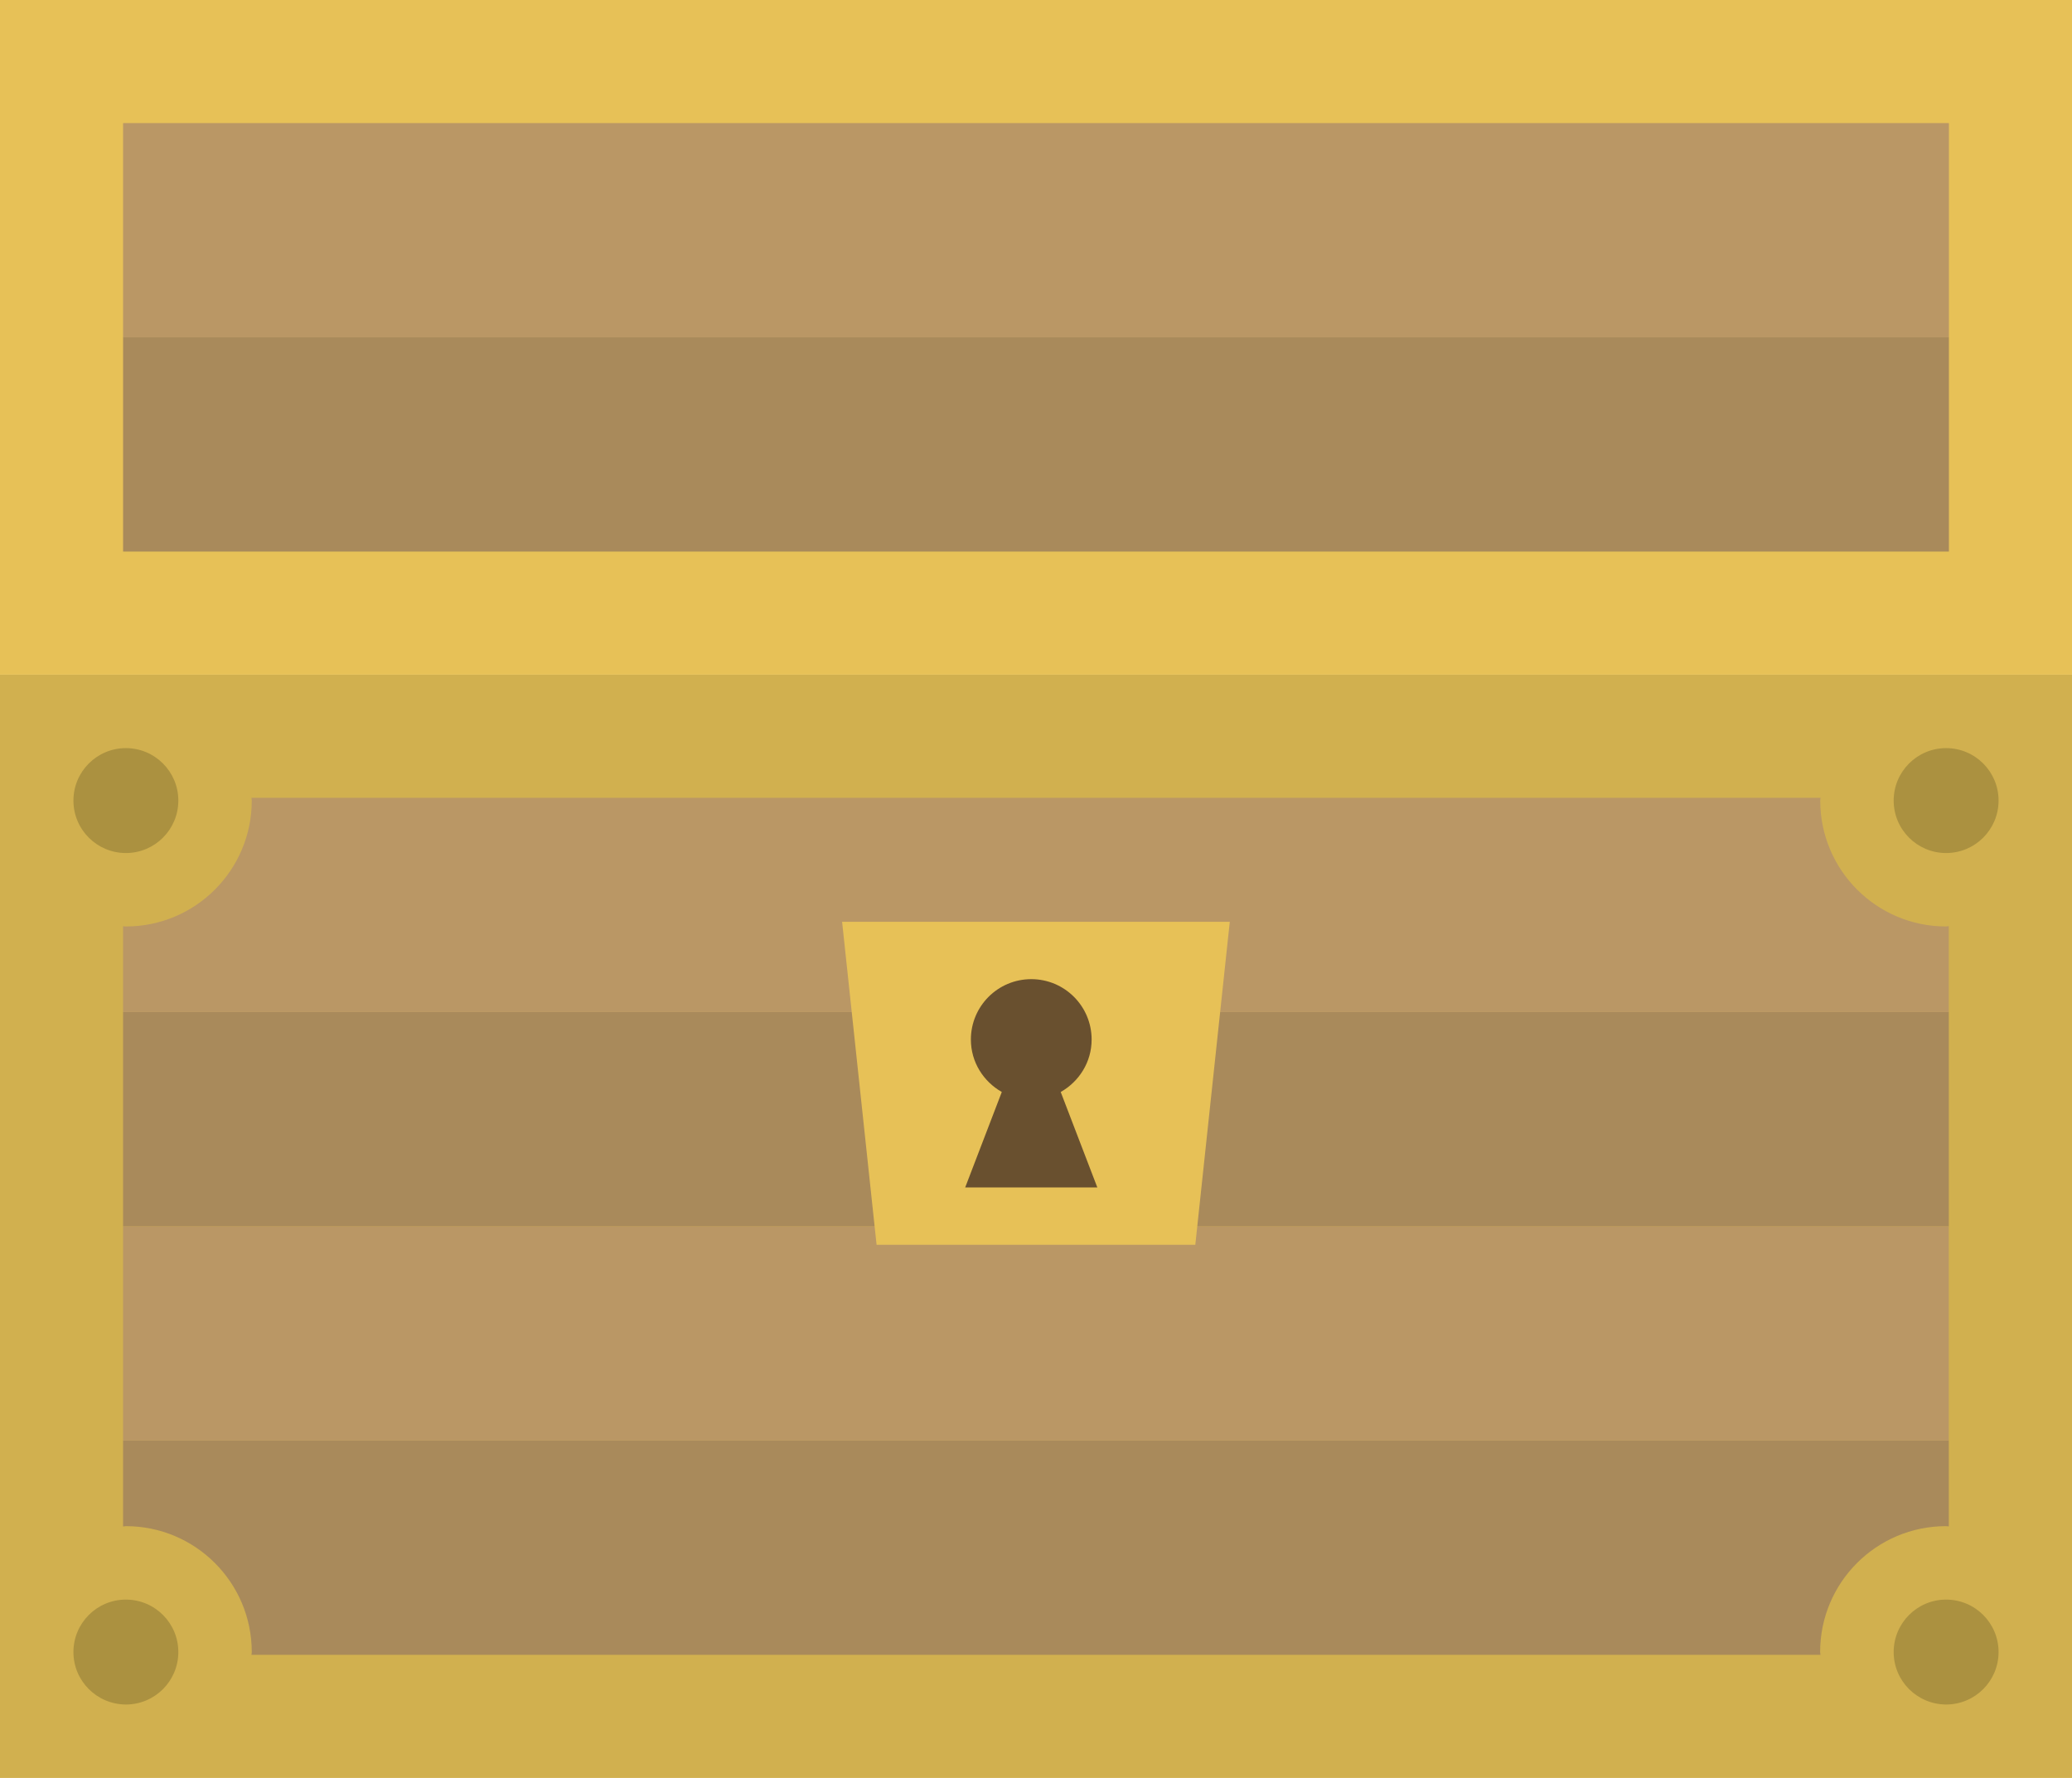 <svg width="185.67" height="159.3" viewBox="0 0 185.67 159.3" xmlns="http://www.w3.org/2000/svg" xmlns:xlink="http://www.w3.org/1999/xlink" overflow="hidden"><defs></defs><g><rect x="0" y="60.45" width="185.67" height="98.85" fill="#D1B04F"/><rect x="0" y="0" width="185.67" height="60.45" fill="#E7C157"/><rect x="11.03" y="30.22" width="163.61" height="19.2" fill="#A98A5B"/><rect x="11.03" y="11.03" width="163.61" height="19.2" fill="#BA9765"/><path d="M169.69 148.02C169.69 145.43 171.79 143.32 174.39 143.32 176.98 143.32 179.09 145.42 179.09 148.02 179.09 150.61 176.99 152.72 174.39 152.72 171.79 152.71 169.69 150.61 169.69 148.02Z" fill="#AB9140"/><path d="M169.69 71.73C169.69 69.14 171.79 67.03 174.39 67.03 176.98 67.03 179.09 69.13 179.09 71.73 179.09 74.32 176.99 76.43 174.39 76.43 171.79 76.43 169.69 74.32 169.69 71.73Z" fill="#AB9140"/><path d="M6.58 148.02C6.58 145.43 8.68 143.32 11.28 143.32 13.87 143.32 15.98 145.42 15.98 148.02 15.98 150.61 13.88 152.72 11.28 152.72 8.68 152.71 6.58 150.61 6.58 148.02Z" fill="#AB9140"/><g><defs><path d="M174.39 83.01C168.16 83.01 163.11 77.96 163.11 71.73 163.11 71.64 163.13 71.56 163.14 71.48L22.53 71.48C22.53 71.56 22.56 71.65 22.56 71.73 22.56 77.96 17.51 83.01 11.28 83.01 11.19 83.01 11.11 82.99 11.03 82.99L11.03 136.77C11.12 136.77 11.2 136.74 11.28 136.74 17.51 136.74 22.56 141.79 22.56 148.02 22.56 148.11 22.54 148.19 22.53 148.27L163.13 148.27C163.13 148.18 163.1 148.11 163.1 148.02 163.1 141.79 168.15 136.74 174.38 136.74 174.47 136.74 174.54 136.76 174.63 136.77L174.63 82.98C174.55 82.98 174.47 83.01 174.39 83.01Z" id="SVGID_1_"/></defs><clipPath id="SVGID_2_"><use width="100%" height="100%" xlink:href="#SVGID_1_"></use></clipPath><g clip-path="url(#SVGID_2_)"><rect x="11.03" y="129.07" width="163.61" height="19.2" fill="#A98A5B"/><rect x="11.03" y="109.87" width="163.61" height="19.2" fill="#BA9765"/><rect x="11.03" y="90.67" width="163.61" height="19.2" fill="#A98A5B"/><rect x="11.03" y="71.47" width="163.61" height="19.2" fill="#BA9765"/></g></g><path d="M6.58 71.73C6.58 69.14 8.68 67.03 11.28 67.03 13.87 67.03 15.98 69.13 15.98 71.73 15.98 74.32 13.88 76.43 11.28 76.43 8.68 76.43 6.58 74.32 6.58 71.73Z" fill="#AB9140"/><path d="M107.11 111.53 78.55 111.53 75.46 82.59 110.2 82.59Z" fill="#E7C157"/><path d="M98.33 106.39 95.05 97.84C96.69 96.91 97.82 95.17 97.82 93.14 97.82 90.15 95.4 87.73 92.41 87.73 89.42 87.73 87 90.15 87 93.14 87 95.16 88.12 96.9 89.77 97.84L86.49 106.39 98.33 106.39Z" fill="#69502F"/></g></svg>